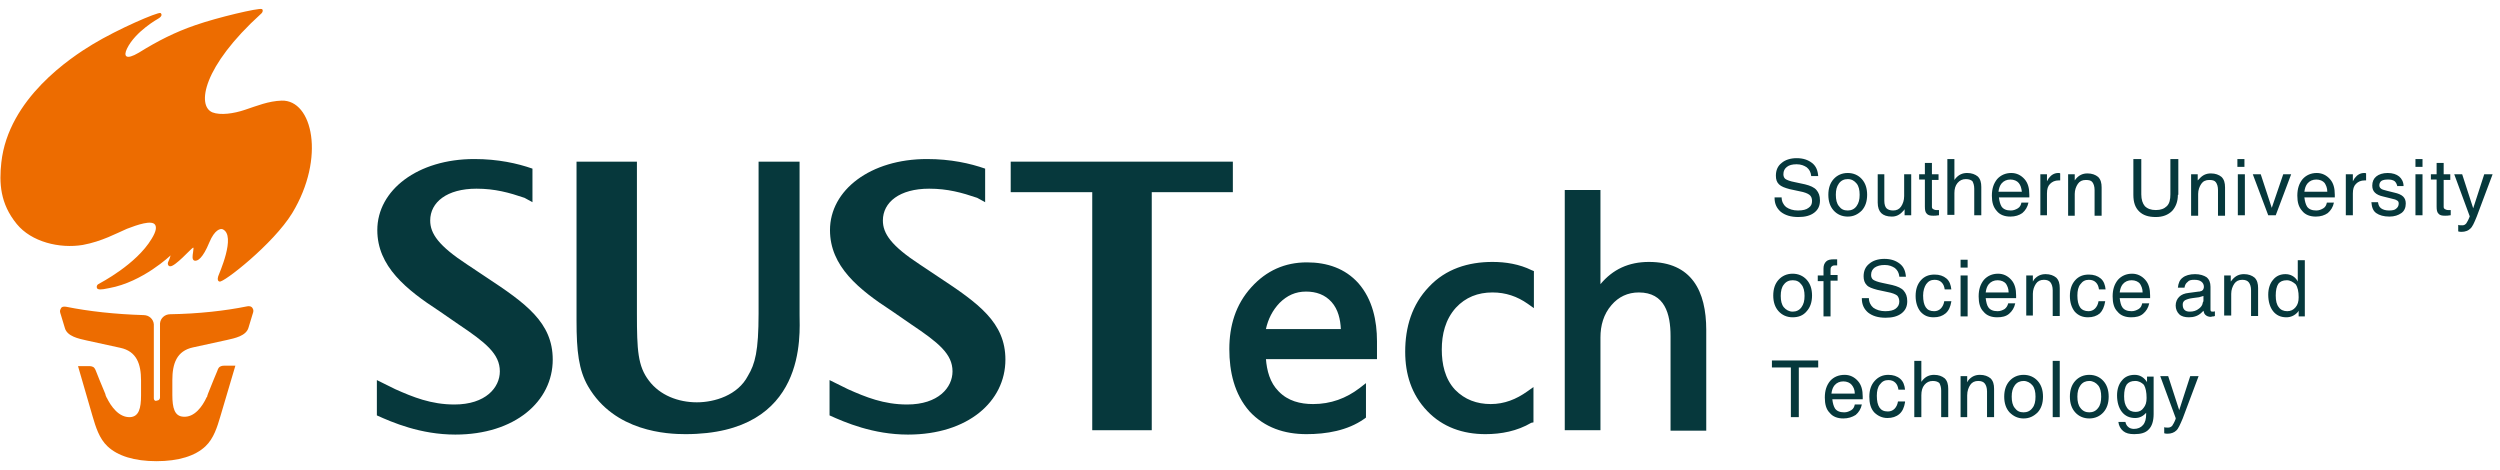 <svg width="298" height="56" xmlns="http://www.w3.org/2000/svg" xmlns:xlink="http://www.w3.org/1999/xlink" overflow="hidden"><g transform="translate(-54 -57)"><g><g><g><path d="M18.137 46.46 18.137 37.626C18.085 37.002 17.566 36.534 16.942 36.534L16.994 36.534C13.512 36.43 10.394 36.066 7.847 35.547 7.587 35.495 7.276 35.495 7.172 35.755 7.016 36.014 7.068 36.17 7.172 36.482 7.276 36.794 7.639 38.041 7.639 38.041 7.899 39.081 9.302 39.34 10.186 39.548L14.188 40.432C16.11 40.848 16.63 42.355 16.63 44.33L16.63 46.096 16.63 46.096C16.63 47.656 16.37 48.643 15.331 48.695 14.032 48.747 13.096 47.448 12.576 46.356 12.576 46.356 12.524 46.304 12.524 46.304L12.524 46.252C12.473 46.148 12.421 46.044 12.421 45.941 12.057 45.109 11.329 43.238 11.329 43.238 11.329 43.238 11.225 42.926 11.069 42.77 10.914 42.666 10.758 42.615 10.55 42.615L9.199 42.615 10.914 48.591C11.277 49.838 11.693 51.241 12.68 52.177 13.876 53.32 15.851 53.944 18.449 53.944 21.047 53.944 23.022 53.32 24.218 52.177 25.205 51.241 25.621 49.838 25.985 48.591L27.751 42.563 26.4 42.563C26.192 42.563 26.037 42.615 25.881 42.718 25.725 42.822 25.621 43.186 25.621 43.186 25.621 43.186 24.841 45.057 24.529 45.889 24.477 45.993 24.477 46.096 24.425 46.2L24.425 46.252C24.425 46.252 24.425 46.304 24.373 46.304 23.854 47.448 22.918 48.747 21.619 48.643 20.58 48.591 20.32 47.604 20.32 46.044L20.32 46.044 20.32 44.278C20.32 42.303 20.84 40.796 22.762 40.38L26.764 39.496C27.648 39.289 29.051 39.029 29.311 37.989 29.311 37.989 29.674 36.742 29.778 36.43 29.882 36.118 29.934 35.962 29.778 35.703 29.622 35.443 29.311 35.443 29.103 35.495 26.556 36.014 23.438 36.378 20.008 36.43L20.06 36.43C19.436 36.43 18.917 36.898 18.865 37.522L18.865 46.356C18.865 46.564 18.709 46.72 18.501 46.72 18.293 46.824 18.137 46.668 18.137 46.46" fill="#ED6C00" transform="matrix(1.011 0 0 1 54 58.028)"/><path d="M18.657 1.195C18.657 1.195 15.954 2.702 14.967 4.781 14.551 5.665 14.811 6.184 16.37 5.249 18.605 3.846 20.632 2.806 23.022 1.975 25.673 1.039 30.506-0.104 30.87 0.052 31.026 0.104 31.026 0.416 30.766 0.624 23.906 6.912 23.178 11.589 25.049 12.369 25.985 12.732 27.544 12.524 28.895 12.057 30.298 11.589 31.649 11.017 33.208 10.966 36.846 10.861 38.405 17.773 34.455 24.373 32.221 28.063 26.296 32.74 25.881 32.533 25.673 32.481 25.621 32.273 25.725 31.909 25.777 31.701 27.907 27.024 26.244 26.296 25.985 26.192 25.309 26.348 24.685 27.855 23.906 29.778 23.282 30.142 22.918 30.038 22.607 29.934 22.71 29.414 22.762 29.051 22.814 28.687 22.866 28.375 22.71 28.531 22.503 28.635 20.632 30.766 20.06 30.714 19.852 30.714 19.696 30.454 19.852 30.142 20.008 29.83 20.112 29.414 20.112 29.414 20.112 29.414 16.838 32.585 12.888 33.312 12.576 33.364 11.797 33.572 11.537 33.416 11.381 33.364 11.329 33 11.589 32.844 11.849 32.688 16.058 30.506 17.877 27.44 18.449 26.504 18.449 26.037 18.293 25.777 17.929 25.153 16.162 25.777 14.967 26.244 13.772 26.764 12.005 27.751 9.77 28.167 7.016 28.635 3.69 27.803 1.975 25.673 2.30789e-15 23.23-0.104 20.788 0.156 18.345 0.987 10.706 8.367 5.821 10.914 4.261 13.98 2.391 18.553 0.416 18.917 0.52 19.073 0.624 19.177 0.883 18.657 1.195" fill="#ED6C00" transform="matrix(1.011 0 0 1 54 58.028)"/><path d="M75.095 18.241 75.095 36.378C75.095 40.692 75.199 42.615 76.498 44.33 77.798 46.096 79.98 46.928 82.163 46.928 84.242 46.928 86.996 46.096 88.191 43.758 89.023 42.355 89.439 40.848 89.439 36.326L89.439 18.241 94.272 18.241 94.272 36.482C94.272 38.769 95.259 50.722 80.812 50.722 78.733 50.722 72.445 50.462 69.327 45.005 68.235 43.082 67.975 40.848 67.975 37.21L67.975 18.241 75.095 18.241Z" fill="#06383C" transform="matrix(1.011 0 0 1 54 58.028)"/><path d="M115.215 22.555C113.396 21.931 111.733 21.463 109.551 21.463 106.069 21.463 104.094 23.074 104.094 25.257 104.094 26.816 105.081 28.271 108.459 30.506L110.694 32.013C115.371 35.131 118.541 37.418 118.541 41.835 118.541 46.824 114.124 50.774 107.056 50.774 102.951 50.774 99.624 49.319 97.806 48.487L97.806 44.278 99.988 45.369C102.067 46.304 104.198 47.188 106.952 47.188 110.642 47.188 112.305 45.161 112.305 43.238 112.305 41.159 110.642 39.808 107.42 37.626L105.185 36.066C101.236 33.468 97.858 30.714 97.858 26.4 97.858 21.619 102.639 17.929 109.291 17.929 112.097 17.929 114.384 18.449 116.151 19.073L116.151 23.074 115.215 22.555Z" fill="#06383C" transform="matrix(1.011 0 0 1 54 58.028)"/><path d="M61.843 22.555C60.024 21.931 58.361 21.463 56.178 21.463 52.697 21.463 50.722 23.074 50.722 25.257 50.722 26.816 51.709 28.271 55.087 30.506L57.322 32.013C61.999 35.131 65.169 37.418 65.169 41.835 65.169 46.824 60.7 50.774 53.684 50.774 49.578 50.774 46.252 49.319 44.434 48.487L44.434 44.278 46.616 45.369C48.695 46.304 50.826 47.188 53.58 47.188 57.27 47.188 58.933 45.161 58.933 43.238 58.933 41.159 57.27 39.808 54.048 37.626L51.813 36.066C47.863 33.468 44.486 30.714 44.486 26.4 44.486 21.619 49.267 17.929 55.919 17.929 58.725 17.929 61.012 18.449 62.779 19.073L62.779 23.074 61.843 22.555Z" fill="#06383C" transform="matrix(1.011 0 0 1 54 58.028)"/><path d="M145.357 18.241 145.357 21.879 135.795 21.879 135.795 50.254 128.779 50.254 128.779 21.879 119.165 21.879 119.165 18.241Z" fill="#06383C" transform="matrix(1.011 0 0 1 54 58.028)"/><path d="M158.09 38.197C158.038 37.054 157.778 35.859 156.998 34.975 156.219 34.092 155.179 33.728 153.984 33.728 152.737 33.728 151.749 34.196 150.866 35.079 150.034 35.962 149.515 37.002 149.255 38.197L158.09 38.197ZM188.699 32.844C190.155 31.078 192.025 30.194 194.416 30.194 199.457 30.194 201.172 33.676 201.172 38.301L201.172 50.306 196.962 50.306 196.962 39.029C196.962 36.378 196.287 33.832 193.221 33.832 191.921 33.832 190.83 34.352 189.999 35.339 189.063 36.43 188.699 37.782 188.699 39.185L188.699 50.254 184.49 50.254 184.49 21.619 188.699 21.619 188.699 32.844ZM180.54 49.37C178.877 50.358 177.006 50.722 175.135 50.722 172.485 50.722 170.094 49.89 168.276 47.967 166.405 45.993 165.677 43.55 165.677 40.9 165.677 37.989 166.457 35.287 168.483 33.156 170.458 31.026 173.109 30.194 175.967 30.194 177.526 30.194 179.137 30.454 180.592 31.181L180.852 31.285 180.852 35.703 180.125 35.183C178.877 34.3 177.526 33.832 175.967 33.832 174.252 33.832 172.797 34.404 171.654 35.651 170.406 37.054 169.991 38.821 169.991 40.64 169.991 42.355 170.354 44.122 171.55 45.421 172.693 46.616 174.148 47.136 175.759 47.136 177.37 47.136 178.773 46.564 180.073 45.629L180.8 45.109 180.8 49.319 180.54 49.37ZM149.255 41.731C149.359 43.134 149.723 44.589 150.762 45.629 151.853 46.772 153.309 47.136 154.816 47.136 156.894 47.136 158.713 46.46 160.324 45.213L161.052 44.641 161.052 48.747 160.844 48.903C158.869 50.306 156.375 50.722 154.036 50.722 151.438 50.722 149.099 49.942 147.332 48.019 145.513 45.941 144.941 43.238 144.941 40.588 144.941 37.833 145.669 35.287 147.54 33.208 149.307 31.233 151.49 30.246 154.088 30.246 156.479 30.246 158.609 30.974 160.168 32.74 161.831 34.663 162.351 37.21 162.351 39.652L162.351 41.783 149.255 41.783Z" fill="#06383C" transform="matrix(1.011 0 0 1 54 58.028)"/><path d="M259.221 43.81 257.35 48.851C257.039 49.578 256.831 50.098 256.571 50.306 256.363 50.514 255.999 50.67 255.583 50.67 255.428 50.67 255.324 50.67 255.168 50.618L255.168 49.89C255.272 49.942 255.428 49.942 255.635 49.942 255.843 49.942 255.999 49.838 256.103 49.734 256.207 49.578 256.363 49.319 256.519 48.903L256.519 48.799 256.519 48.799 254.7 43.81 255.168 43.81 255.635 43.81 256.935 47.863 258.234 43.81 258.702 43.81 259.221 43.81ZM251.738 44.382C251.27 44.382 250.958 44.537 250.75 44.797 250.542 45.109 250.439 45.577 250.439 46.2 250.439 46.824 250.542 47.24 250.802 47.604 251.01 47.915 251.374 48.071 251.79 48.071 252.205 48.071 252.517 47.915 252.725 47.604 252.985 47.292 253.089 46.928 253.089 46.408 253.089 45.733 252.985 45.213 252.777 44.849 252.517 44.589 252.205 44.382 251.738 44.382M251.582 50.098C252.05 50.098 252.413 49.942 252.673 49.63 252.933 49.319 253.037 48.903 253.037 48.331L253.037 48.175 253.037 48.175C252.673 48.591 252.257 48.799 251.738 48.799 251.062 48.799 250.542 48.539 250.179 48.071 249.815 47.604 249.607 46.928 249.607 46.096 249.607 45.369 249.815 44.745 250.179 44.33 250.542 43.862 251.062 43.654 251.686 43.654 252.257 43.654 252.725 43.914 253.089 44.434L253.141 44.537 253.141 43.862 253.92 43.862 253.92 48.331C253.92 49.163 253.713 49.786 253.349 50.15 252.985 50.566 252.413 50.722 251.634 50.722 251.062 50.722 250.646 50.618 250.335 50.358 250.023 50.098 249.815 49.734 249.763 49.267L250.594 49.267C250.646 49.526 250.75 49.734 250.958 49.89 251.062 49.994 251.322 50.098 251.582 50.098M246.333 48.123C246.749 48.123 247.113 47.967 247.372 47.604 247.632 47.292 247.736 46.824 247.736 46.252 247.736 45.681 247.632 45.213 247.372 44.901 247.113 44.589 246.749 44.382 246.333 44.382 245.917 44.382 245.553 44.537 245.294 44.901 245.034 45.265 244.93 45.681 244.93 46.252 244.93 46.824 245.034 47.292 245.294 47.604 245.553 47.967 245.917 48.123 246.333 48.123M246.333 48.851C245.657 48.851 245.086 48.591 244.67 48.123 244.254 47.656 244.046 47.032 244.046 46.252 244.046 45.473 244.254 44.849 244.67 44.382 245.086 43.914 245.657 43.654 246.333 43.654 247.009 43.654 247.58 43.914 247.996 44.382 248.412 44.849 248.62 45.473 248.62 46.252 248.62 47.032 248.412 47.656 247.996 48.123 247.58 48.591 247.009 48.851 246.333 48.851M242.02 48.695 242.02 41.991 242.435 41.991 242.851 41.991 242.851 48.695 242.435 48.695 242.02 48.695ZM238.59 48.123C239.005 48.123 239.369 47.967 239.629 47.604 239.889 47.292 239.993 46.824 239.993 46.252 239.993 45.681 239.889 45.213 239.629 44.901 239.369 44.589 239.005 44.382 238.59 44.382 238.174 44.382 237.81 44.537 237.55 44.901 237.29 45.265 237.186 45.681 237.186 46.252 237.186 46.824 237.29 47.292 237.55 47.604 237.81 47.967 238.122 48.123 238.59 48.123M238.59 48.851C237.914 48.851 237.394 48.591 236.927 48.123 236.511 47.656 236.303 47.032 236.303 46.252 236.303 45.473 236.511 44.849 236.927 44.382 237.342 43.914 237.914 43.654 238.59 43.654 239.265 43.654 239.837 43.914 240.253 44.382 240.668 44.849 240.876 45.473 240.876 46.252 240.876 47.032 240.668 47.656 240.253 48.123 239.785 48.591 239.265 48.851 238.59 48.851M231.158 48.695 231.158 43.81 231.522 43.81 231.938 43.81 231.938 44.537 232.093 44.278C232.457 43.862 232.873 43.654 233.445 43.654 233.964 43.654 234.38 43.81 234.692 44.07 235.004 44.382 235.108 44.797 235.108 45.317L235.108 48.695 234.692 48.695 234.276 48.695 234.276 45.629C234.276 45.213 234.172 44.901 234.016 44.693 233.86 44.486 233.601 44.382 233.237 44.382 232.821 44.382 232.509 44.537 232.301 44.849 232.093 45.161 231.938 45.577 231.938 46.096L231.938 48.695 231.522 48.695 231.158 48.695ZM225.701 48.695 225.701 41.991 226.117 41.991 226.533 41.991 226.533 44.486 226.689 44.278C227.052 43.862 227.468 43.654 228.04 43.654 228.56 43.654 228.975 43.81 229.287 44.07 229.599 44.382 229.703 44.797 229.703 45.317L229.703 48.695 229.287 48.695 228.871 48.695 228.871 45.525C228.871 45.109 228.767 44.849 228.664 44.641 228.508 44.486 228.248 44.382 227.884 44.382 227.468 44.382 227.156 44.537 226.897 44.849 226.637 45.161 226.533 45.577 226.533 46.096L226.533 48.695 226.117 48.695 225.701 48.695ZM224.61 46.928 224.61 46.928C224.506 47.552 224.298 48.019 223.934 48.331 223.571 48.643 223.103 48.799 222.531 48.799 221.908 48.799 221.388 48.539 220.972 48.123 220.556 47.656 220.4 47.032 220.4 46.252 220.4 45.473 220.608 44.849 221.024 44.382 221.44 43.914 221.96 43.654 222.635 43.654 223.207 43.654 223.675 43.81 224.038 44.122 224.402 44.434 224.558 44.901 224.61 45.421L223.83 45.421C223.778 45.057 223.675 44.797 223.467 44.589 223.259 44.382 222.999 44.278 222.635 44.278 222.219 44.278 221.908 44.434 221.648 44.797 221.388 45.109 221.284 45.577 221.284 46.148 221.284 46.772 221.388 47.24 221.596 47.552 221.804 47.863 222.115 48.019 222.583 48.019 222.895 48.019 223.155 47.915 223.363 47.708 223.571 47.5 223.726 47.188 223.778 46.824L224.61 46.824ZM218.685 45.889 218.685 45.889C218.685 45.421 218.53 45.109 218.322 44.849 218.114 44.589 217.75 44.434 217.334 44.434 216.919 44.434 216.555 44.589 216.295 44.901 216.087 45.161 215.983 45.473 215.931 45.889L218.685 45.889ZM217.334 48.851C216.659 48.851 216.087 48.643 215.723 48.175 215.307 47.76 215.152 47.136 215.152 46.356 215.152 45.525 215.359 44.901 215.775 44.382 216.191 43.914 216.763 43.654 217.49 43.654 218.114 43.654 218.634 43.914 219.049 44.382 219.465 44.849 219.621 45.473 219.621 46.252L219.621 46.564 216.035 46.564C216.087 47.032 216.191 47.396 216.347 47.656 216.555 47.967 216.919 48.123 217.438 48.123 217.75 48.123 218.01 48.019 218.27 47.863 218.53 47.708 218.634 47.448 218.685 47.188L219.517 47.188C219.413 47.708 219.153 48.123 218.789 48.435 218.374 48.695 217.906 48.851 217.334 48.851M211.15 48.695 211.15 42.77 208.915 42.77 208.915 42.355 208.915 41.939 214.372 41.939 214.372 42.355 214.372 42.77 212.085 42.77 212.085 48.695 211.618 48.695 211.15 48.695ZM269.615 32.377C269.147 32.377 268.836 32.533 268.628 32.792 268.42 33.104 268.316 33.572 268.316 34.196 268.316 34.819 268.42 35.287 268.68 35.599 268.888 35.911 269.251 36.066 269.667 36.066 270.083 36.066 270.395 35.911 270.654 35.599 270.914 35.287 271.018 34.923 271.018 34.404 271.018 33.728 270.914 33.208 270.654 32.844 270.343 32.585 270.031 32.377 269.615 32.377M269.563 36.794C268.888 36.794 268.368 36.534 268.004 36.066 267.64 35.599 267.432 34.923 267.432 34.092 267.432 33.364 267.64 32.74 268.004 32.325 268.368 31.857 268.888 31.649 269.459 31.649 270.031 31.649 270.551 31.909 270.862 32.429L270.914 32.533 270.914 29.986 271.33 29.986 271.746 29.986 271.746 36.69 271.382 36.69 271.018 36.69 271.018 36.014 270.914 36.17C270.551 36.586 270.083 36.794 269.563 36.794M262.236 36.69 262.236 31.805 262.599 31.805 263.015 31.805 263.015 32.533 263.223 32.273C263.587 31.857 264.002 31.649 264.574 31.649 265.094 31.649 265.51 31.805 265.821 32.065 266.133 32.377 266.237 32.792 266.237 33.312L266.237 36.638 265.821 36.638 265.406 36.638 265.406 33.572C265.406 33.156 265.302 32.844 265.146 32.636 264.99 32.429 264.73 32.325 264.366 32.325 263.95 32.325 263.639 32.481 263.431 32.792 263.223 33.104 263.067 33.52 263.067 33.988L263.067 36.586 262.651 36.586 262.236 36.586ZM259.793 34.767 259.793 34.248C259.637 34.3 259.481 34.352 259.273 34.404L258.494 34.507C258.078 34.559 257.818 34.663 257.61 34.767 257.402 34.923 257.35 35.079 257.35 35.287 257.35 35.547 257.402 35.755 257.558 35.911 257.714 36.066 257.922 36.118 258.182 36.118 258.598 36.118 258.961 36.014 259.273 35.755 259.481 35.599 259.637 35.391 259.689 35.183 259.689 35.131 259.689 35.079 259.741 34.975 259.793 34.923 259.793 34.871 259.793 34.767M258.078 36.794C257.61 36.794 257.195 36.69 256.935 36.43 256.675 36.17 256.519 35.807 256.519 35.391 256.519 34.975 256.675 34.611 256.935 34.352 257.195 34.092 257.558 33.936 258.078 33.884L259.221 33.728C259.325 33.728 259.377 33.728 259.481 33.676 259.585 33.676 259.689 33.572 259.741 33.52 259.793 33.416 259.845 33.312 259.845 33.208L259.845 33.156C259.845 32.896 259.741 32.688 259.533 32.533 259.325 32.377 259.065 32.325 258.702 32.325 258.338 32.325 258.078 32.377 257.922 32.585 257.714 32.74 257.61 32.948 257.558 33.26L256.779 33.26C256.831 32.74 256.987 32.325 257.35 32.065 257.662 31.805 258.182 31.649 258.806 31.649 259.377 31.649 259.845 31.805 260.157 32.013 260.469 32.273 260.624 32.636 260.624 33.156L260.624 35.859C260.624 35.962 260.624 36.014 260.676 36.066 260.728 36.118 260.78 36.118 260.884 36.118 260.936 36.118 260.936 36.118 260.988 36.118 261.04 36.118 261.092 36.118 261.144 36.066L261.144 36.638C261.04 36.69 260.988 36.69 260.884 36.69 260.78 36.69 260.728 36.742 260.676 36.742 260.365 36.742 260.157 36.638 260.001 36.482 259.897 36.378 259.845 36.222 259.793 36.014 259.741 36.066 259.637 36.17 259.585 36.222 259.169 36.638 258.65 36.794 258.078 36.794M252.621 33.832 252.621 33.832C252.621 33.364 252.465 33.052 252.309 32.792 252.102 32.533 251.738 32.377 251.322 32.377 250.906 32.377 250.542 32.533 250.283 32.844 250.075 33.104 249.971 33.416 249.919 33.832L252.621 33.832ZM251.27 36.794C250.594 36.794 250.023 36.586 249.659 36.118 249.243 35.703 249.087 35.079 249.087 34.3 249.087 33.468 249.295 32.844 249.711 32.325 250.127 31.857 250.698 31.597 251.374 31.597 251.998 31.597 252.517 31.857 252.933 32.325 253.349 32.792 253.505 33.416 253.505 34.196L253.505 34.507 249.919 34.507C249.971 34.975 250.075 35.391 250.231 35.599 250.439 35.911 250.802 36.066 251.322 36.066 251.634 36.066 251.894 35.962 252.154 35.807 252.413 35.651 252.517 35.391 252.569 35.131L253.401 35.131C253.297 35.651 253.037 36.066 252.673 36.378 252.309 36.69 251.842 36.794 251.27 36.794M248.204 34.923 248.204 34.923C248.1 35.547 247.892 36.014 247.58 36.326 247.216 36.638 246.749 36.794 246.177 36.794 245.553 36.794 245.034 36.586 244.618 36.118 244.254 35.651 244.046 35.027 244.046 34.248 244.046 33.468 244.254 32.844 244.67 32.377 245.086 31.909 245.605 31.701 246.281 31.701 246.853 31.701 247.32 31.857 247.684 32.169 248.048 32.481 248.204 32.948 248.256 33.468L247.476 33.468C247.424 33.104 247.32 32.844 247.113 32.636 246.905 32.429 246.645 32.325 246.281 32.325 245.865 32.325 245.553 32.481 245.294 32.844 245.034 33.156 244.93 33.624 244.93 34.196 244.93 34.819 245.034 35.287 245.242 35.599 245.45 35.911 245.813 36.066 246.229 36.066 246.541 36.066 246.801 35.962 247.009 35.755 247.216 35.547 247.372 35.235 247.424 34.871L248.204 34.871ZM238.901 36.69 238.901 31.805 239.265 31.805 239.681 31.805 239.681 32.533 239.837 32.273C240.201 31.857 240.616 31.649 241.188 31.649 241.708 31.649 242.124 31.805 242.435 32.065 242.747 32.377 242.851 32.792 242.851 33.312L242.851 36.638 242.435 36.638 242.02 36.638 242.02 33.572C242.02 33.156 241.916 32.844 241.76 32.636 241.604 32.429 241.344 32.325 240.98 32.325 240.564 32.325 240.253 32.481 240.045 32.792 239.837 33.104 239.681 33.52 239.681 33.988L239.681 36.586 239.265 36.586 238.901 36.586ZM236.823 33.832 236.823 33.832C236.823 33.364 236.667 33.052 236.511 32.792 236.303 32.533 235.939 32.377 235.523 32.377 235.108 32.377 234.744 32.533 234.484 32.844 234.276 33.104 234.172 33.416 234.12 33.832L236.823 33.832ZM235.471 36.794C234.796 36.794 234.224 36.586 233.86 36.118 233.445 35.703 233.289 35.079 233.289 34.3 233.289 33.468 233.497 32.844 233.912 32.325 234.328 31.857 234.9 31.597 235.575 31.597 236.199 31.597 236.719 31.857 237.134 32.325 237.55 32.792 237.706 33.416 237.706 34.196L237.706 34.507 234.12 34.507C234.172 34.975 234.276 35.391 234.432 35.599 234.64 35.911 235.004 36.066 235.523 36.066 235.835 36.066 236.095 35.962 236.355 35.807 236.563 35.651 236.719 35.391 236.771 35.131L237.602 35.131C237.498 35.651 237.238 36.066 236.875 36.378 236.511 36.69 236.043 36.794 235.471 36.794M231.158 29.934 231.99 29.934 231.99 30.87 231.158 30.87 231.158 29.934ZM231.158 36.69 231.158 31.805 231.574 31.805 231.99 31.805 231.99 36.69 231.574 36.69 231.158 36.69ZM230.067 34.923 230.067 34.923C229.963 35.547 229.755 36.014 229.391 36.326 229.027 36.638 228.56 36.794 227.988 36.794 227.312 36.794 226.845 36.586 226.429 36.118 226.065 35.651 225.857 35.027 225.857 34.248 225.857 33.468 226.065 32.844 226.481 32.377 226.897 31.909 227.416 31.701 228.092 31.701 228.664 31.701 229.131 31.857 229.495 32.169 229.859 32.481 230.015 32.948 230.067 33.468L229.287 33.468C229.235 33.104 229.131 32.844 228.923 32.636 228.716 32.429 228.456 32.325 228.092 32.325 227.676 32.325 227.364 32.481 227.104 32.844 226.897 33.156 226.741 33.624 226.741 34.196 226.741 34.819 226.845 35.287 227.052 35.599 227.26 35.911 227.572 36.066 228.04 36.066 228.352 36.066 228.612 35.962 228.819 35.755 229.027 35.547 229.183 35.235 229.235 34.871L230.067 34.871ZM223.934 31.909 223.934 31.909C223.882 31.493 223.726 31.181 223.415 30.922 223.103 30.714 222.739 30.558 222.219 30.558 221.7 30.558 221.336 30.662 221.024 30.87 220.764 31.078 220.608 31.337 220.608 31.753 220.608 32.013 220.712 32.221 220.868 32.325 221.024 32.429 221.388 32.585 221.908 32.688L223.103 32.948C223.726 33.104 224.194 33.312 224.454 33.624 224.714 33.936 224.87 34.3 224.87 34.871 224.87 35.495 224.662 35.962 224.194 36.326 223.726 36.69 223.103 36.846 222.323 36.846 221.44 36.846 220.764 36.638 220.245 36.222 219.777 35.807 219.517 35.287 219.517 34.559L219.517 34.507 220.348 34.507C220.348 34.975 220.556 35.391 220.868 35.651 221.232 35.911 221.7 36.066 222.271 36.066 222.843 36.066 223.259 35.962 223.519 35.755 223.778 35.547 223.934 35.287 223.934 34.923 223.934 34.611 223.83 34.352 223.675 34.196 223.467 34.04 223.103 33.884 222.531 33.78L221.336 33.52C220.764 33.364 220.297 33.208 220.089 32.948 219.829 32.688 219.725 32.325 219.725 31.909 219.725 31.285 219.933 30.766 220.4 30.402 220.816 30.038 221.44 29.83 222.167 29.83 222.947 29.83 223.519 30.038 223.986 30.402 224.454 30.766 224.662 31.285 224.714 31.961L223.934 31.961ZM215.827 32.481 215.827 32.481 215.827 36.69 215.411 36.69 214.996 36.69 214.996 32.481 214.32 32.481 214.32 31.805 214.996 31.805 214.996 30.974C214.996 30.61 215.1 30.35 215.307 30.142 215.515 29.934 215.827 29.882 216.243 29.882L216.607 29.882 216.607 30.61 216.295 30.61C216.139 30.61 216.035 30.662 215.931 30.766 215.827 30.87 215.827 31.026 215.827 31.181L215.827 31.753 216.659 31.753 216.659 32.429 215.827 32.429ZM211.358 36.118C211.774 36.118 212.137 35.962 212.397 35.599 212.657 35.235 212.761 34.819 212.761 34.248 212.761 33.676 212.657 33.208 212.397 32.896 212.137 32.533 211.826 32.377 211.358 32.377 210.942 32.377 210.578 32.533 210.318 32.896 210.059 33.208 209.955 33.676 209.955 34.248 209.955 34.819 210.059 35.287 210.318 35.599 210.578 35.911 210.942 36.118 211.358 36.118M211.358 36.794C210.682 36.794 210.111 36.534 209.695 36.066 209.279 35.599 209.071 34.975 209.071 34.196 209.071 33.416 209.279 32.792 209.695 32.325 210.111 31.857 210.682 31.597 211.358 31.597 212.033 31.597 212.605 31.857 213.021 32.325 213.437 32.792 213.645 33.416 213.645 34.196 213.645 34.975 213.437 35.599 213.021 36.066 212.605 36.586 212.033 36.794 211.358 36.794M293.885 19.748 292.014 24.789C291.702 25.569 291.494 26.037 291.234 26.244 291.026 26.452 290.663 26.608 290.247 26.608 290.091 26.608 289.987 26.608 289.831 26.556L289.831 25.777C289.935 25.829 290.091 25.829 290.299 25.829 290.507 25.829 290.611 25.777 290.766 25.621 290.87 25.465 291.026 25.205 291.182 24.789L291.182 24.737 291.182 24.737 289.363 19.748 289.831 19.748 290.299 19.748 291.598 23.802 292.897 19.748 293.365 19.748 293.885 19.748ZM288.896 24.633C288.636 24.685 288.428 24.685 288.272 24.685 287.908 24.685 287.648 24.633 287.492 24.425 287.337 24.27 287.285 24.01 287.285 23.594L287.285 20.372 286.609 20.372 286.609 19.748 287.285 19.748 287.285 18.397 288.116 18.397 288.116 19.748 288.896 19.748 288.896 20.424 288.116 20.424 288.116 23.646C288.116 23.75 288.168 23.854 288.272 23.906 288.376 23.958 288.48 24.01 288.636 24.01L288.948 24.01 288.948 24.633ZM284.79 17.929 285.622 17.929 285.622 18.865 284.79 18.865 284.79 17.929ZM284.79 24.685 284.79 19.748 285.206 19.748 285.622 19.748 285.622 24.633 285.206 24.633 284.79 24.633ZM282.659 21.203 282.659 21.203C282.607 20.944 282.503 20.736 282.348 20.58 282.14 20.424 281.88 20.372 281.568 20.372 281.204 20.372 280.944 20.424 280.788 20.528 280.633 20.632 280.529 20.84 280.529 21.047 280.529 21.203 280.581 21.359 280.736 21.463 280.84 21.567 281.1 21.619 281.464 21.723L282.296 21.931C282.763 22.035 283.127 22.191 283.335 22.399 283.543 22.607 283.647 22.866 283.647 23.23 283.647 23.698 283.491 24.114 283.127 24.373 282.763 24.633 282.296 24.789 281.724 24.789 281.048 24.789 280.529 24.633 280.165 24.373 279.801 24.114 279.645 23.698 279.593 23.074L280.373 23.074C280.425 23.438 280.529 23.646 280.736 23.802 280.944 23.958 281.256 24.062 281.672 24.062 282.036 24.062 282.348 24.01 282.503 23.854 282.711 23.698 282.815 23.49 282.815 23.23 282.815 23.074 282.763 22.918 282.607 22.866 282.503 22.762 282.244 22.71 281.828 22.607L280.996 22.399C280.529 22.295 280.217 22.139 280.009 21.931 279.801 21.723 279.697 21.463 279.697 21.099 279.697 20.632 279.853 20.268 280.165 20.008 280.477 19.748 280.944 19.592 281.516 19.592 282.088 19.592 282.555 19.748 282.867 20.008 283.179 20.268 283.387 20.684 283.387 21.151L282.659 21.151ZM276.579 24.685 276.579 19.748 276.995 19.748 277.41 19.748 277.41 20.58C277.462 20.476 277.566 20.32 277.618 20.216 277.93 19.8 278.294 19.592 278.762 19.592 278.814 19.592 278.918 19.592 278.97 19.644L278.97 20.476 278.814 20.476C278.346 20.476 278.034 20.632 277.774 20.892 277.514 21.151 277.41 21.515 277.41 22.035L277.41 24.633 276.995 24.633 276.579 24.633ZM274.396 21.827 274.396 21.827C274.396 21.359 274.24 21.047 274.084 20.788 273.877 20.528 273.513 20.372 273.097 20.372 272.681 20.372 272.317 20.528 272.058 20.84 271.85 21.099 271.746 21.411 271.694 21.827L274.396 21.827ZM273.045 24.789C272.369 24.789 271.798 24.581 271.434 24.114 271.018 23.646 270.862 23.074 270.862 22.295 270.862 21.463 271.07 20.84 271.486 20.32 271.902 19.852 272.473 19.592 273.149 19.592 273.773 19.592 274.292 19.852 274.708 20.32 275.124 20.788 275.28 21.411 275.28 22.191L275.28 22.503 271.694 22.503C271.746 22.97 271.85 23.334 272.006 23.594 272.214 23.906 272.577 24.062 273.097 24.062 273.409 24.062 273.669 23.958 273.928 23.802 274.188 23.646 274.292 23.386 274.344 23.126L275.176 23.126C275.072 23.646 274.812 24.062 274.448 24.373 274.084 24.633 273.617 24.789 273.045 24.789M265.613 19.748 265.613 19.748 266.081 19.748 266.549 19.748 267.848 23.75 269.199 19.748 269.667 19.748 270.135 19.748 268.316 24.633 267.9 24.633 267.432 24.633 265.613 19.748ZM263.795 17.929 264.626 17.929 264.626 18.865 263.795 18.865 263.795 17.929ZM263.847 24.685 263.847 19.748 264.262 19.748 264.678 19.748 264.678 24.633 264.262 24.633 263.847 24.633ZM258.338 24.685 258.338 19.748 258.702 19.748 259.117 19.748 259.117 20.476 259.325 20.268C259.689 19.852 260.105 19.644 260.676 19.644 261.196 19.644 261.612 19.8 261.924 20.06 262.236 20.372 262.339 20.788 262.339 21.307L262.339 24.685 261.924 24.685 261.508 24.685 261.508 21.619C261.508 21.203 261.404 20.892 261.248 20.684 261.092 20.476 260.832 20.424 260.469 20.424 260.053 20.424 259.741 20.58 259.533 20.892 259.325 21.203 259.169 21.619 259.169 22.087L259.169 24.685 258.754 24.685 258.338 24.685ZM256.779 22.191C256.779 23.022 256.519 23.646 256.103 24.114 255.635 24.581 255.012 24.841 254.18 24.841 253.297 24.841 252.673 24.633 252.205 24.166 251.738 23.698 251.53 23.074 251.53 22.191L251.53 17.929 251.998 17.929 252.465 17.929 252.465 22.139C252.465 22.762 252.621 23.23 252.881 23.542 253.193 23.854 253.609 24.01 254.18 24.01 254.752 24.01 255.168 23.854 255.48 23.542 255.791 23.23 255.895 22.762 255.895 22.139L255.895 17.929 256.363 17.929 256.831 17.929 256.831 22.191ZM243.838 24.685 243.838 19.748 244.202 19.748 244.618 19.748 244.618 20.476 244.774 20.268C245.138 19.852 245.553 19.644 246.125 19.644 246.645 19.644 247.061 19.8 247.372 20.06 247.684 20.372 247.788 20.788 247.788 21.307L247.788 24.685 247.372 24.685 246.957 24.685 246.957 21.619C246.957 21.203 246.853 20.892 246.697 20.684 246.541 20.476 246.281 20.424 245.917 20.424 245.501 20.424 245.19 20.58 244.982 20.892 244.774 21.203 244.618 21.619 244.618 22.087L244.618 24.685 244.254 24.685 243.838 24.685ZM240.564 24.685 240.564 19.748 240.928 19.748 241.344 19.748 241.344 20.58C241.396 20.476 241.5 20.32 241.552 20.216 241.864 19.8 242.227 19.592 242.695 19.592 242.747 19.592 242.851 19.592 242.903 19.644L242.903 20.476 242.747 20.476C242.279 20.476 241.968 20.632 241.708 20.892 241.448 21.151 241.344 21.515 241.344 22.035L241.344 24.633 240.928 24.633 240.564 24.633ZM238.382 21.827 238.382 21.827C238.33 21.359 238.226 21.047 238.018 20.788 237.81 20.528 237.446 20.372 237.031 20.372 236.615 20.372 236.251 20.528 235.991 20.84 235.783 21.099 235.679 21.411 235.627 21.827L238.382 21.827ZM237.031 24.789C236.355 24.789 235.783 24.581 235.42 24.114 235.004 23.646 234.848 23.074 234.848 22.295 234.848 21.463 235.056 20.84 235.471 20.32 235.887 19.852 236.459 19.592 237.134 19.592 237.758 19.592 238.278 19.852 238.694 20.32 239.109 20.788 239.265 21.411 239.265 22.191L239.265 22.503 235.679 22.503C235.731 22.97 235.835 23.334 235.991 23.594 236.199 23.906 236.563 24.062 237.083 24.062 237.394 24.062 237.654 23.958 237.914 23.802 238.174 23.646 238.278 23.386 238.33 23.126L239.161 23.126C239.057 23.646 238.797 24.062 238.434 24.373 238.07 24.633 237.602 24.789 237.031 24.789M229.599 24.685 229.599 17.929 230.015 17.929 230.43 17.929 230.43 20.424 230.586 20.216C230.95 19.8 231.366 19.592 231.938 19.592 232.457 19.592 232.873 19.748 233.185 20.008 233.497 20.32 233.601 20.736 233.601 21.255L233.601 24.633 233.185 24.633 232.769 24.633 232.769 21.463C232.769 21.047 232.665 20.788 232.561 20.58 232.405 20.424 232.145 20.32 231.782 20.32 231.366 20.32 231.054 20.476 230.794 20.788 230.534 21.099 230.43 21.515 230.43 21.983L230.43 24.581 230.015 24.581 229.599 24.581ZM228.56 24.633C228.3 24.685 228.092 24.685 227.936 24.685 227.572 24.685 227.312 24.633 227.156 24.425 227.001 24.27 226.949 24.01 226.949 23.594L226.949 20.372 226.273 20.372 226.273 19.748 226.949 19.748 226.949 18.397 227.78 18.397 227.78 19.748 228.56 19.748 228.56 20.424 227.78 20.424 227.78 23.646C227.78 23.75 227.832 23.854 227.936 23.906 228.04 23.958 228.144 24.01 228.3 24.01L228.612 24.01 228.612 24.633ZM222.167 19.748 222.167 22.918C222.167 23.334 222.271 23.646 222.427 23.802 222.583 23.958 222.843 24.062 223.207 24.062 223.623 24.062 223.934 23.906 224.142 23.594 224.35 23.282 224.506 22.866 224.506 22.347L224.506 19.748 224.922 19.748 225.338 19.748 225.338 24.633 224.974 24.633 224.558 24.633 224.558 23.906C224.506 24.01 224.454 24.062 224.35 24.166 223.986 24.581 223.571 24.789 223.051 24.789 222.479 24.789 222.063 24.633 221.804 24.373 221.544 24.114 221.388 23.698 221.388 23.126L221.388 19.748 221.804 19.748 222.167 19.748ZM217.854 24.062C218.27 24.062 218.634 23.906 218.893 23.542 219.153 23.178 219.257 22.762 219.257 22.191 219.257 21.619 219.153 21.151 218.893 20.84 218.634 20.528 218.322 20.32 217.854 20.32 217.438 20.32 217.074 20.476 216.815 20.84 216.555 21.203 216.451 21.619 216.451 22.191 216.451 22.762 216.555 23.23 216.815 23.542 217.074 23.906 217.386 24.062 217.854 24.062M217.854 24.789C217.178 24.789 216.607 24.529 216.191 24.062 215.775 23.594 215.567 22.97 215.567 22.191 215.567 21.411 215.775 20.788 216.191 20.32 216.607 19.852 217.178 19.592 217.854 19.592 218.53 19.592 219.101 19.852 219.517 20.32 219.933 20.788 220.141 21.411 220.141 22.191 220.141 22.97 219.933 23.594 219.517 24.062 219.049 24.529 218.53 24.789 217.854 24.789M213.541 19.904 213.541 19.904C213.489 19.488 213.333 19.177 213.021 18.917 212.709 18.709 212.345 18.553 211.826 18.553 211.306 18.553 210.942 18.657 210.682 18.865 210.422 19.073 210.267 19.332 210.267 19.748 210.267 20.008 210.37 20.216 210.526 20.32 210.682 20.424 211.046 20.58 211.618 20.684L212.813 20.944C213.437 21.099 213.904 21.307 214.164 21.619 214.424 21.931 214.58 22.295 214.58 22.866 214.58 23.49 214.372 23.958 213.904 24.322 213.437 24.685 212.813 24.841 212.033 24.841 211.15 24.841 210.474 24.633 209.955 24.218 209.487 23.802 209.227 23.282 209.227 22.555L209.227 22.503 210.059 22.503C210.059 22.97 210.267 23.386 210.578 23.646 210.942 23.906 211.41 24.062 211.981 24.062 212.553 24.062 212.969 23.958 213.229 23.75 213.541 23.542 213.645 23.282 213.645 22.918 213.645 22.607 213.541 22.347 213.333 22.191 213.125 22.035 212.761 21.879 212.189 21.775L210.994 21.515C210.422 21.359 210.007 21.203 209.747 20.944 209.487 20.684 209.383 20.372 209.383 19.904 209.383 19.28 209.591 18.761 210.059 18.397 210.474 18.033 211.098 17.825 211.826 17.825 212.605 17.825 213.177 18.033 213.645 18.397 214.112 18.761 214.32 19.28 214.372 19.956L213.541 19.956Z" fill="#06383C" transform="matrix(1.011 0 0 1 54 58.028)"/></g></g></g></g></svg>